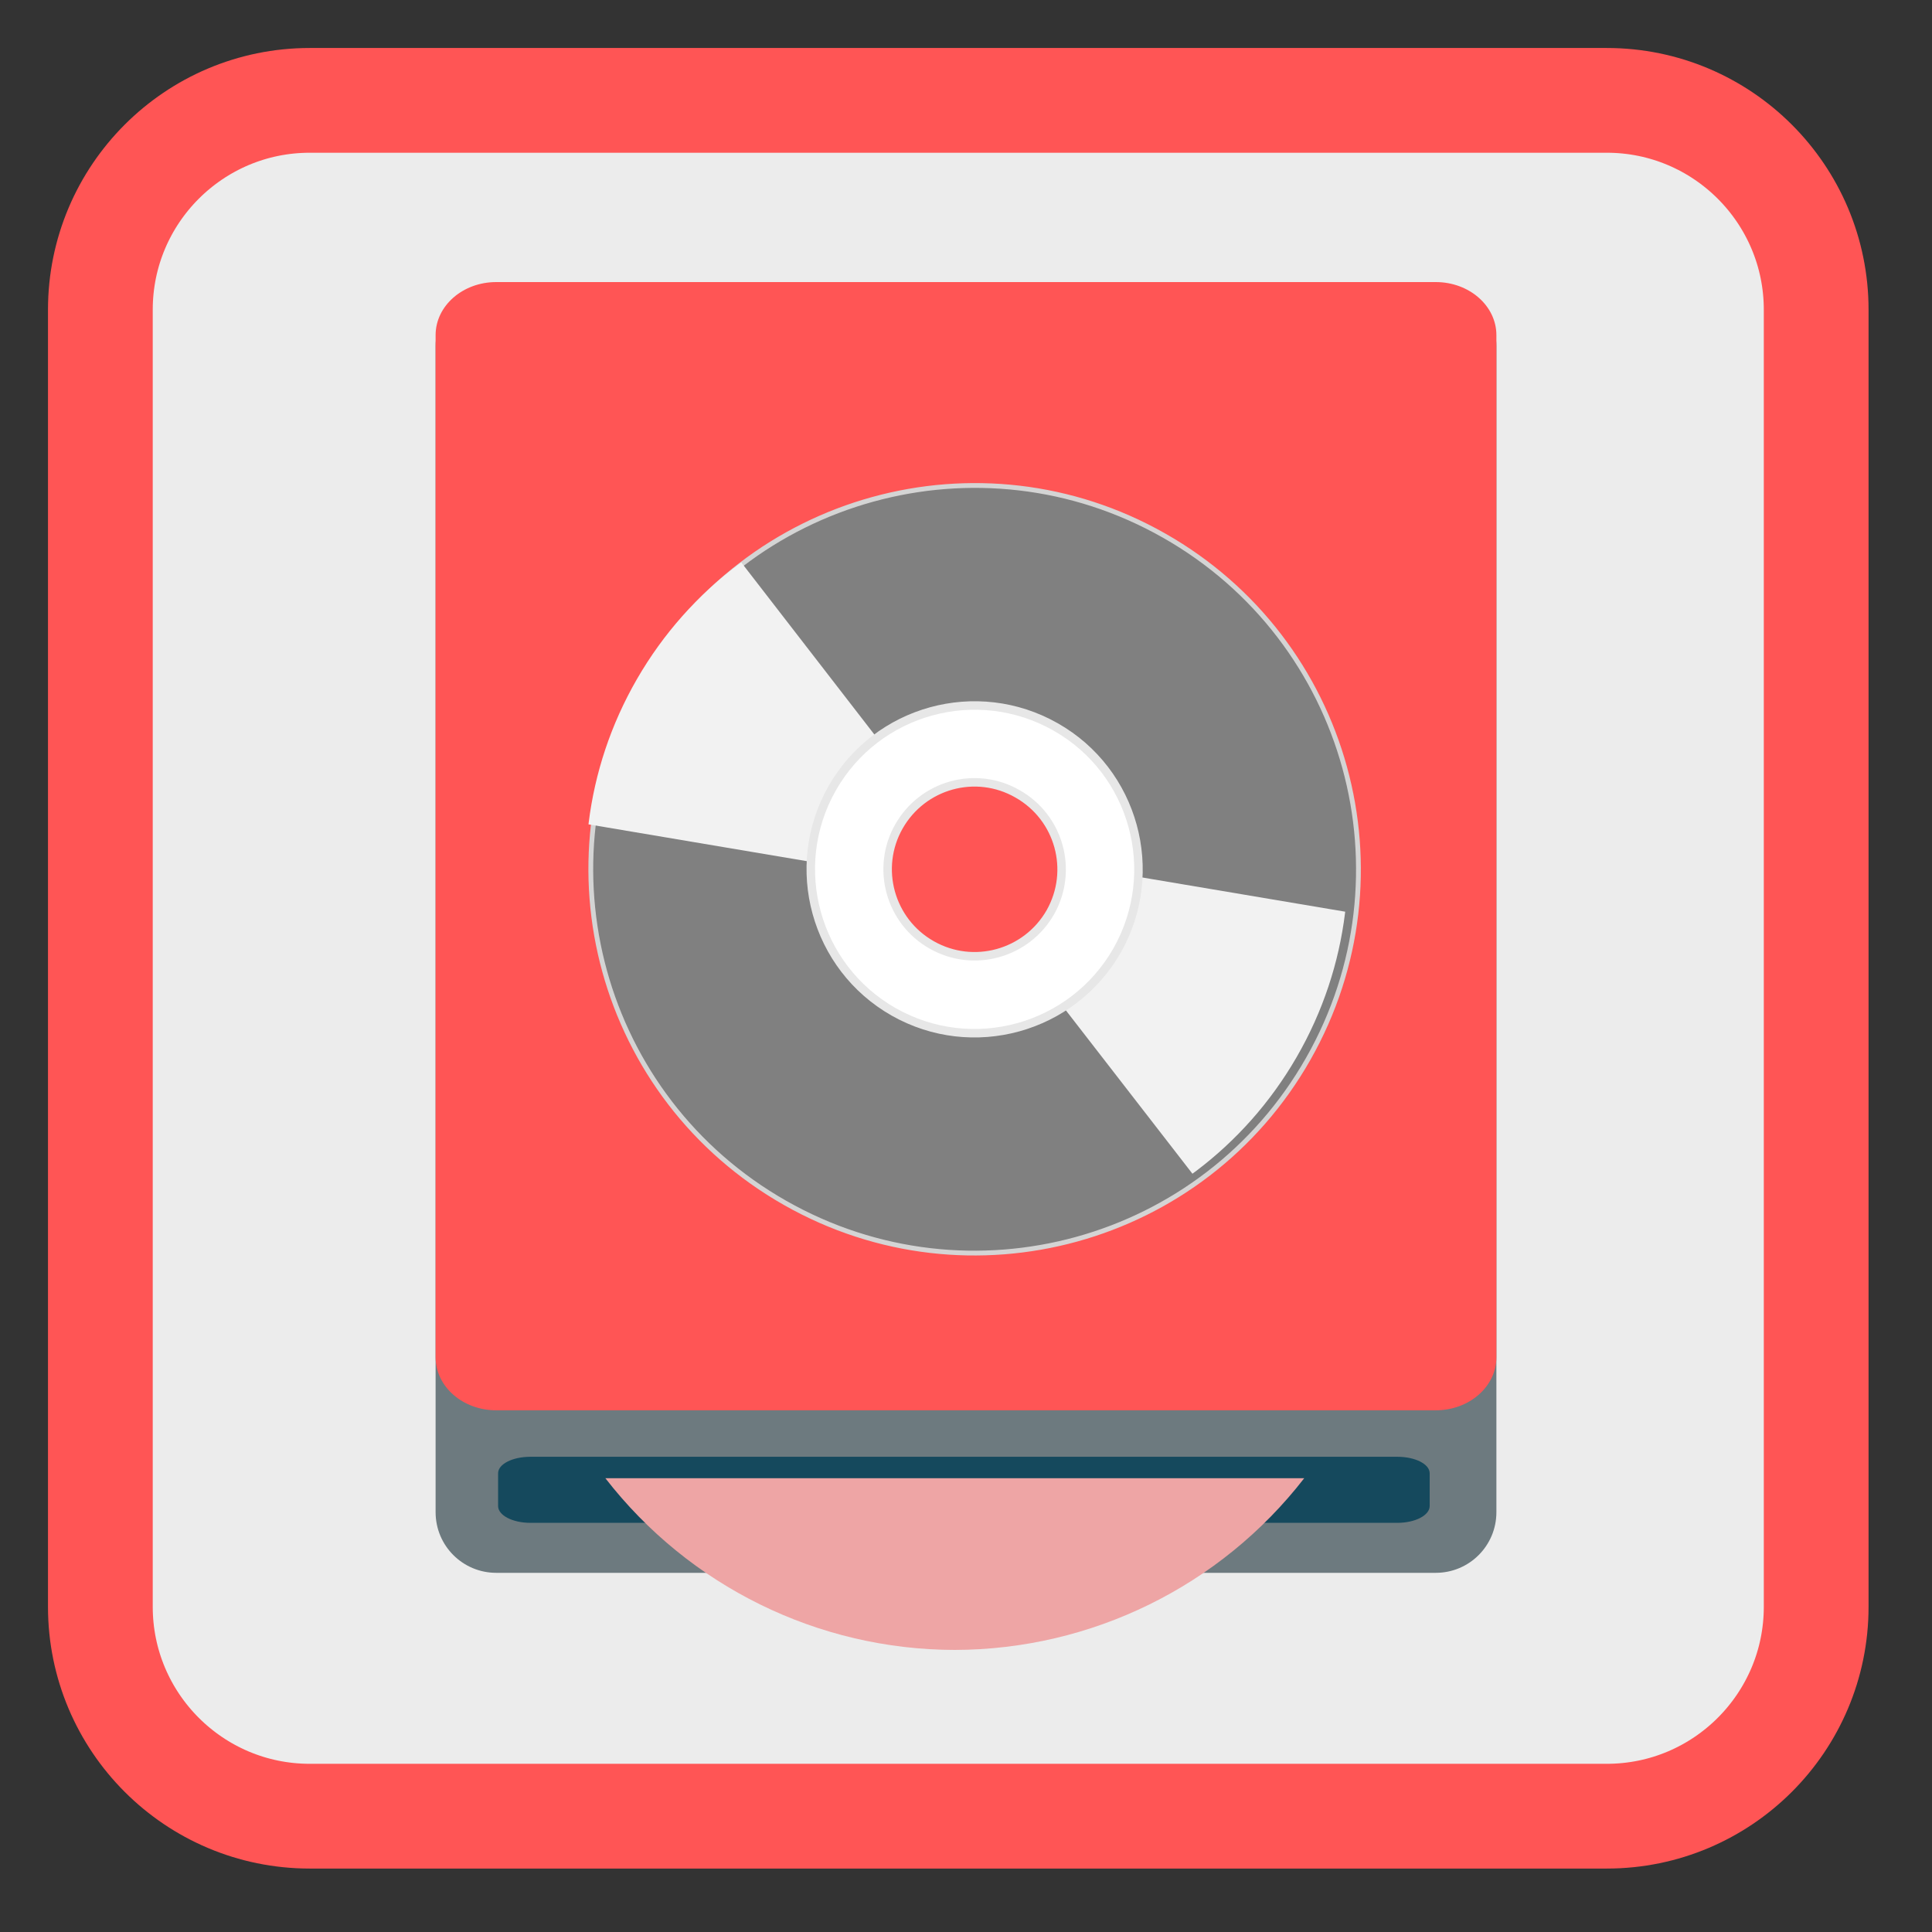 <?xml version="1.0" encoding="UTF-8"?>
<svg xmlns="http://www.w3.org/2000/svg" xmlns:xlink="http://www.w3.org/1999/xlink" width="32pt" height="32pt" viewBox="0 0 32 32" version="1.1">
<rect x="0" y="0" width="32" height="32" fill="#333333" stroke="none"/>
<defs>
<clipPath id="clip1">
  <path d="M 16 14 L 23 14 L 23 21 L 16 21 Z M 16 14 "/>
</clipPath>
<clipPath id="clip2">
  <path d="M 19.16 8.871 C 16.137 7.125 12.27 8.164 10.523 11.188 C 8.777 14.211 9.812 18.078 12.84 19.824 C 15.863 21.57 19.73 20.535 21.477 17.508 C 23.223 14.484 22.188 10.617 19.16 8.871 Z M 16.863 12.855 C 17.688 13.332 17.969 14.387 17.492 15.211 C 17.016 16.035 15.961 16.316 15.137 15.84 C 14.312 15.367 14.031 14.312 14.508 13.484 C 14.984 12.66 16.039 12.379 16.863 12.855 Z M 16.863 12.855 "/>
</clipPath>
<clipPath id="clip3">
  <path d="M 9 8 L 16 8 L 16 15 L 9 15 Z M 9 8 "/>
</clipPath>
<clipPath id="clip4">
  <path d="M 12.863 19.883 C 15.887 21.629 19.754 20.594 21.5 17.57 C 23.246 14.547 22.211 10.68 19.188 8.934 C 16.164 7.188 12.297 8.223 10.551 11.246 C 8.805 14.27 9.84 18.137 12.863 19.883 Z M 15.164 15.902 C 14.34 15.426 14.055 14.371 14.531 13.547 C 15.008 12.723 16.062 12.438 16.887 12.914 C 17.711 13.391 17.996 14.445 17.52 15.27 C 17.043 16.094 15.988 16.379 15.164 15.902 Z M 15.164 15.902 "/>
</clipPath>
</defs>
<g id="surface1">
<path style="fill-rule:nonzero;fill:rgb(92.549%,92.549%,92.549%);fill-opacity:1;stroke-width:27.984;stroke-linecap:butt;stroke-linejoin:miter;stroke:#FF5555;stroke-opacity:1;stroke-miterlimit:4;" d="M 82.75 26.812 L 429.25 26.812 C 460.125 26.812 485.188 51.875 485.188 82.75 L 485.188 429.25 C 485.188 460.125 460.125 485.188 429.25 485.188 L 82.75 485.188 C 51.875 485.188 26.812 460.125 26.812 429.25 L 26.812 82.75 C 26.812 51.875 51.875 26.812 82.75 26.812 Z M 82.75 26.812 " transform="matrix(0.062,0,0,0.062,0,0)"/>
<path style=" stroke:none;fill-rule:nonzero;fill:rgb(42.745%,47.843%,49.804%);fill-opacity:1;" d="M 8.219 4.73 L 23.781 4.73 C 24.336 4.73 24.785 5.18 24.785 5.73 L 24.785 25.047 C 24.785 25.602 24.336 26.051 23.781 26.051 L 8.219 26.051 C 7.664 26.051 7.215 25.602 7.215 25.047 L 7.215 5.73 C 7.215 5.18 7.664 4.73 8.219 4.73 Z M 8.219 4.73 "/>
<path style=" stroke:none;fill-rule:nonzero;fill:rgb(8.235%,28.627%,36.471%);fill-opacity:1;" d="M 8.785 24.129 L 23.145 24.129 C 23.441 24.129 23.68 24.25 23.68 24.402 L 23.68 24.945 C 23.68 25.098 23.441 25.223 23.145 25.223 L 8.785 25.223 C 8.488 25.223 8.25 25.098 8.25 24.945 L 8.25 24.402 C 8.25 24.25 8.488 24.129 8.785 24.129 Z M 8.785 24.129 "/>
<path style=" stroke:none;fill-rule:nonzero;fill:#FF5555;fill-opacity:1;" d="M 8.219 4.672 L 23.781 4.672 C 24.336 4.672 24.785 5.066 24.785 5.551 L 24.785 22.48 C 24.785 22.965 24.336 23.359 23.781 23.359 L 8.219 23.359 C 7.664 23.359 7.215 22.965 7.215 22.48 L 7.215 5.551 C 7.215 5.066 7.664 4.672 8.219 4.672 Z M 8.219 4.672 "/>
<path style=" stroke:none;fill-rule:nonzero;fill:#EEA5A5;fill-opacity:1;" d="M 10.027 24.484 C 11.414 26.273 13.547 27.324 15.812 27.328 C 18.078 27.324 20.215 26.273 21.602 24.484 Z M 10.027 24.484 "/>
<path style="fill-rule:nonzero;fill:rgb(50.196%,50.196%,50.196%);fill-opacity:1;stroke-width:1.57;stroke-linecap:butt;stroke-linejoin:miter;stroke:rgb(83.137%,83.137%,83.137%);stroke-opacity:1;stroke-miterlimit:4;" d="M 255.964 113.048 C 186.618 113.04 130.418 169.317 130.409 238.664 C 130.4 308.01 186.61 364.249 256.024 364.219 C 325.37 364.228 381.609 308.017 381.579 238.604 C 381.588 169.258 325.378 113.018 255.964 113.048 Z M 256.024 204.394 C 274.934 204.406 290.246 219.754 290.234 238.664 C 290.222 257.574 274.874 272.886 255.964 272.874 C 237.092 272.929 221.781 257.581 221.754 238.603 C 221.766 219.693 237.114 204.382 256.024 204.394 Z M 256.024 204.394 " transform="matrix(0.044,0.025,-0.025,0.044,10.845,-2.502)"/>
<g clip-path="url(#clip1)" clip-rule="nonzero">
<g clip-path="url(#clip2)" clip-rule="nonzero">
<path style=" stroke:none;fill-rule:evenodd;fill:rgb(94.902%,94.902%,94.902%);fill-opacity:1;" d="M 17.004 14.211 L 23.352 15.281 L 20.438 20.328 L 16.223 14.887 Z M 17.004 14.211 "/>
</g>
</g>
<g clip-path="url(#clip3)" clip-rule="nonzero">
<g clip-path="url(#clip4)" clip-rule="nonzero">
<path style=" stroke:none;fill-rule:evenodd;fill:rgb(94.902%,94.902%,94.902%);fill-opacity:1;" d="M 15.02 14.543 L 8.676 13.473 L 11.59 8.426 L 15.801 13.871 Z M 15.02 14.543 "/>
</g>
</g>
<path style="fill-rule:nonzero;fill:rgb(100%,100%,100%);fill-opacity:1;stroke-width:2.78;stroke-linecap:butt;stroke-linejoin:miter;stroke:rgb(90.588%,90.588%,90.588%);stroke-opacity:1;stroke-miterlimit:4;" d="M 256.044 185.031 C 226.394 185.038 202.356 209.04 202.363 238.69 C 202.398 268.233 226.4 292.272 255.983 292.304 C 285.633 292.297 309.632 268.227 309.664 238.645 C 309.59 209.034 285.588 184.996 256.044 185.031 Z M 255.993 210.235 C 271.736 210.194 284.457 222.917 284.499 238.661 C 284.434 254.376 271.711 267.097 256.034 267.1 C 240.29 267.141 227.531 254.35 227.528 238.674 C 227.554 222.891 240.277 210.17 255.993 210.235 Z M 255.993 210.235 " transform="matrix(0.044,0.025,-0.025,0.044,10.845,-2.502)"/>
</g>
</svg>
